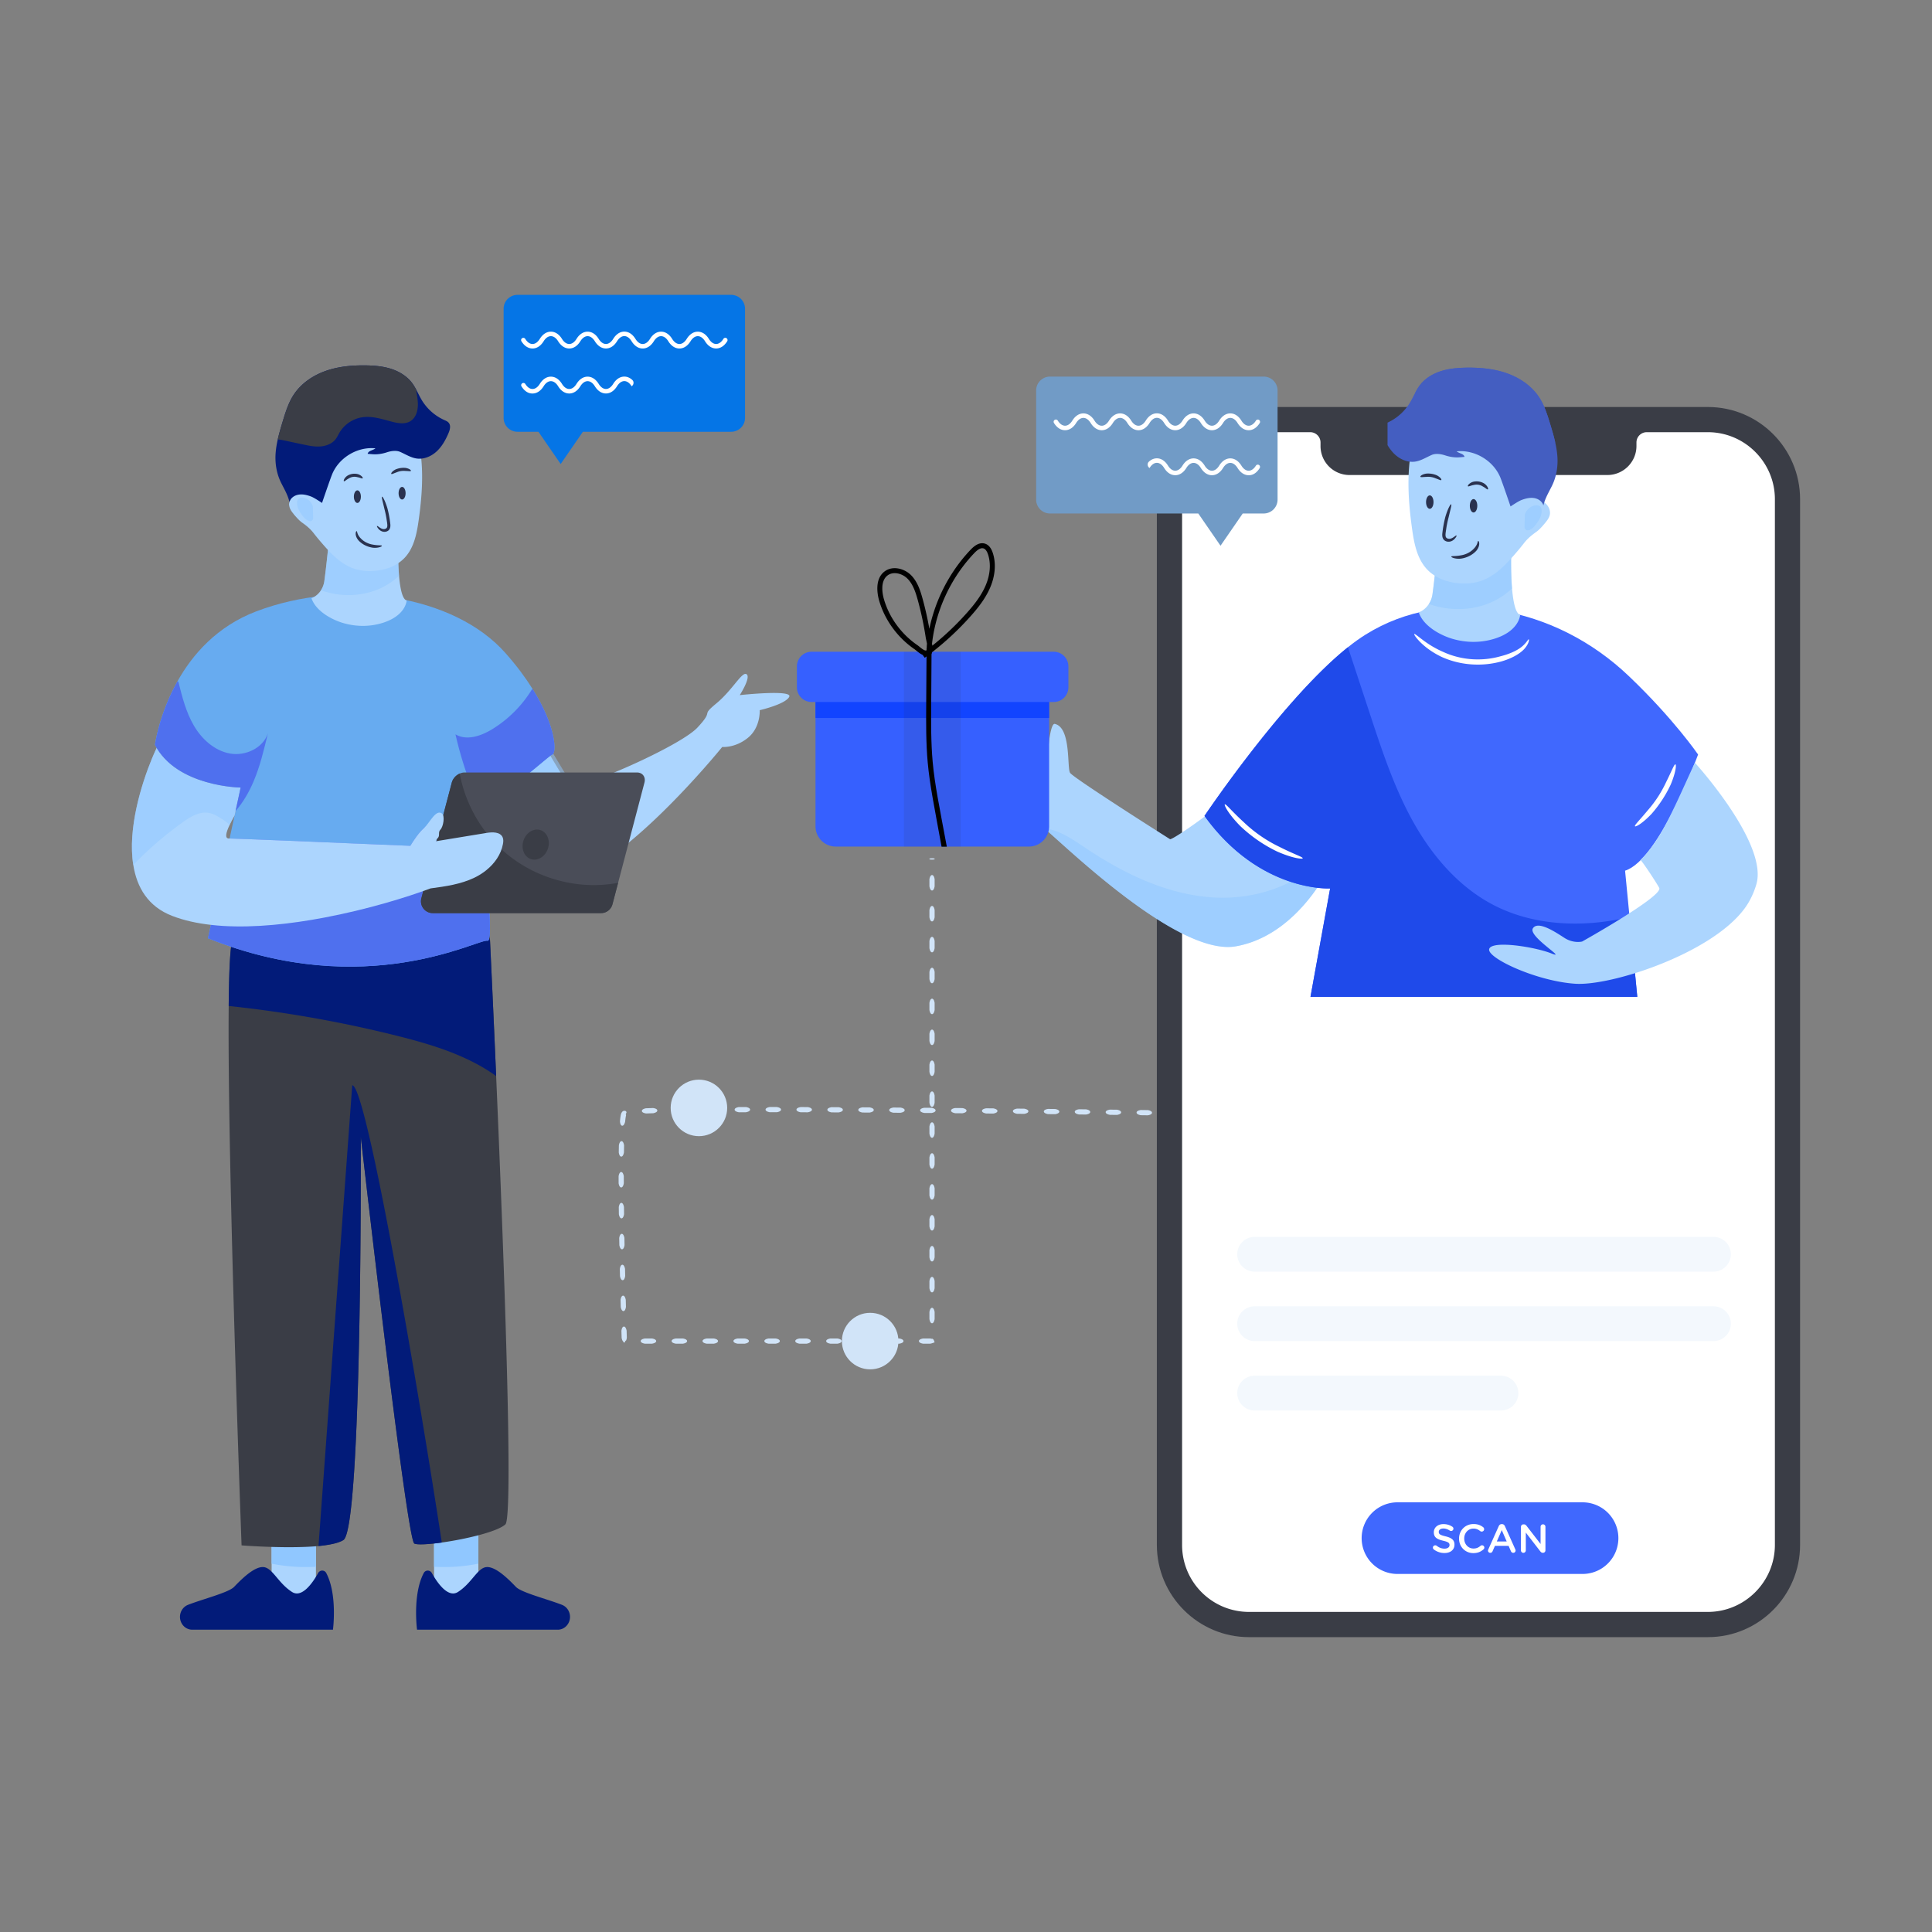 <svg xmlns="http://www.w3.org/2000/svg" enable-background="new 0 0 500 500" viewBox="0 0 500 500" id="Manwinningreferralprogram"><rect x="0" y="0" width="500" height="500" fill="#808080" stroke="none"/><g fill="#000000" class="color000000 svgShape"><path fill="#3a3d46" d="M323.245 423.69c-13.153 0-23.852-10.711-23.852-23.876V129.186c0-13.153 10.699-23.853 23.852-23.853h118.76c13.153 0 23.854 10.7 23.854 23.853v270.628c0 13.165-10.7 23.875-23.854 23.875h-118.76z" class="color3a4146 svgShape"></path><path fill="#ffffff" d="M441.997 111.85h-15.831a2.667 2.667 0 0 0-2.652 2.66v.902c0 4.155-3.377 7.523-7.531 7.523h-66.728a7.498 7.498 0 0 1-7.505-7.505v-.92a2.669 2.669 0 0 0-2.66-2.66h-15.823c-9.546 0-17.343 7.805-17.343 17.343v270.643c0 9.573 7.744 17.325 17.325 17.325h118.748c9.546 0 17.343-7.805 17.343-17.343V129.193c0-9.538-7.797-17.343-17.343-17.343z" class="colorffffff svgShape"></path><path fill="#f3f8fd" d="M320.195 324.6c0-1.24.5-2.37 1.32-3.18.82-.82 1.94-1.32 3.18-1.32h118.75c2.49 0 4.5 2.01 4.5 4.5 0 1.24-.5 2.36-1.32 3.18a4.44 4.44 0 0 1-3.18 1.32h-118.75c-2.48 0-4.5-2.02-4.5-4.5zM447.945 342.57c0 1.24-.5 2.37-1.32 3.18a4.48 4.48 0 0 1-3.18 1.32h-118.75c-2.48 0-4.5-2.02-4.5-4.5 0-1.25.5-2.37 1.32-3.18.82-.82 1.94-1.32 3.18-1.32h118.75c2.49 0 4.5 2.01 4.5 4.5zM388.45 356.035H324.7a4.5 4.5 0 0 0 0 9h63.75a4.5 4.5 0 0 0 0-9z" class="colorf3f6fd svgShape"></path><path fill="#4068fe" d="M352.394 398.069a9.268 9.268 0 0 0 9.268 9.268h47.907a9.268 9.268 0 1 0 0-18.536h-47.907a9.268 9.268 0 0 0-9.268 9.268z" class="colorfe4c40 svgShape"></path><path fill="#ffffff" d="M371.085 401.008a.6.6 0 0 1-.25-.489c0-.332.27-.592.603-.592a.59.59 0 0 1 .374.114c.603.478 1.247.748 2.037.748.79 0 1.289-.374 1.289-.914v-.02c0-.52-.292-.801-1.642-1.113-1.549-.374-2.422-.831-2.422-2.171v-.021c0-1.247 1.04-2.11 2.484-2.11.914 0 1.652.24 2.307.676.146.083.28.26.28.509 0 .332-.27.592-.602.592a.619.619 0 0 1-.333-.093c-.56-.364-1.1-.551-1.673-.551-.748 0-1.185.384-1.185.862v.021c0 .561.333.81 1.736 1.143 1.538.374 2.328.925 2.328 2.13v.021c0 1.362-1.07 2.172-2.598 2.172a4.53 4.53 0 0 1-2.733-.914zM377.6 398.202v-.02c0-2.068 1.547-3.762 3.75-3.762 1.122 0 1.86.332 2.495.82a.64.64 0 0 1 .249.51c0 .353-.28.623-.634.623a.626.626 0 0 1-.385-.125c-.498-.405-1.04-.654-1.735-.654-1.382 0-2.4 1.143-2.4 2.566v.021c0 1.424 1.008 2.577 2.4 2.577.77 0 1.289-.249 1.819-.696a.58.58 0 0 1 .384-.145c.322 0 .602.27.602.592a.614.614 0 0 1-.207.457c-.686.603-1.466.977-2.64.977-2.12 0-3.699-1.652-3.699-3.741zM385.173 400.987l2.702-6.027c.145-.322.405-.52.768-.52h.063c.363 0 .613.198.759.52l2.7 6.027a.599.599 0 0 1-.53.883c-.3 0-.508-.176-.622-.447l-.592-1.361h-3.533l-.614 1.403a.615.615 0 0 1-.593.405.585.585 0 0 1-.591-.592c0-.094.03-.187.083-.29zm4.758-2.058-1.277-2.94-1.278 2.94h2.555zM393.62 395.147a.64.64 0 0 1 .643-.644h.136c.312 0 .489.155.665.374l3.637 4.707v-4.468c0-.343.28-.624.623-.624.354 0 .634.28.634.624v6.11a.62.62 0 0 1-.623.634h-.052c-.302 0-.488-.156-.665-.385l-3.741-4.842v4.614c0 .343-.28.623-.623.623a.627.627 0 0 1-.634-.623v-6.1z" class="colorffffff svgShape"></path><path fill="#acd5fe" d="M343.668 223.224a19.35 19.35 0 0 0-.866-1.797c-5.348-10.042-16.155-10.242-27.995-12.683-.088.666-10.962 8.444-11.994 8.444 0 0-25.066-15.856-25.887-17.188-.82-1.342.322-11.86-4.028-12.671-1.353.188-1.83 9.254-1.83 9.254s-3.316-4.526-6.803-8.427v7.729c.597.756.978 1.22.978 1.22s-.367-.398-.978-1.034v15.852c2.539.905 4.498 1.561 5.005 1.725.144.045.477.289.977.71 5.858 4.905 34.752 33.188 49.598 30.547 10.807-1.92 18.02-10.518 21.615-15.978.01-.01.01-.022.022-.033 1.742-2.674 2.618-4.583 2.618-4.583a15.831 15.831 0 0 0-.432-1.087z" class="colorfec9ac svgShape"></path><g opacity=".5" fill="#000000" class="color000000 svgShape"><path fill="#90c7ff" d="M270.247 214.359c5.858 4.904 34.752 33.187 49.598 30.546 10.807-1.92 18.02-10.519 21.615-15.978.01-.01.01-.022.022-.033a37.376 37.376 0 0 0 2.186-5.67c.4-1.331.71-2.685.943-4.06a23.471 23.471 0 0 1-1.809 2.263c-7.035 7.966-18.452 11.55-29.17 10.807-11.685-.81-22.636-6.091-32.378-12.572-2.885-1.92-5.759-3.983-9.077-4.926a11.358 11.358 0 0 0-1.93-.377z" class="colorffab90 svgShape"></path></g><path fill="#4068fe" d="m344.235 229.931-5.083 28.056h84.58l-2-20.65-1.164-12.007c8.867-2.792 18.896-30.06 18.896-30.06s-6.257-9.167-17.878-20.257c-9.36-8.942-21.143-15.058-33.931-17.077-11.94-1.888-23.757-.24-34.255 6.303-1.475.918-2.999 2.019-4.553 3.26-16.849 13.461-37.128 43.662-37.128 43.662 14.305 19.844 32.516 18.77 32.516 18.77z" class="colorfe4c40 svgShape"></path><path fill="#1f4aea" d="m344.235 229.931-5.084 28.056h84.58l-1.999-20.65a70.5 70.5 0 0 1-6.57 1.188c-9.667 1.262-19.822.224-28.498-4.233-8.966-4.602-15.85-12.573-20.797-21.359-4.942-8.785-8.126-18.427-11.28-28.005-1.912-5.808-3.829-11.62-5.74-17.428-16.849 13.46-37.128 43.66-37.128 43.66 14.305 19.845 32.516 18.771 32.516 18.771z" class="colorea241f svgShape"></path><path fill="#acd5fe" d="M367.178 158.498c1.2 3.551 5.651 5.993 9.024 6.919 3.2.879 6.588.952 9.798.105 7.23-1.91 7.409-6.388 7.409-6.388-1.22-.394-1.816-3.51-2.094-6.861-.353-4.226-.216-8.825-.216-8.825h-19.201s-.563 5.836-1.173 10.33a6.144 6.144 0 0 1-.937 2.525 5.713 5.713 0 0 1-1.705 1.72c-.52.338-.905.475-.905.475z" class="colorfec9ac svgShape"></path><g opacity=".5" fill="#000000" class="color000000 svgShape"><path fill="#90c7ff" d="M369.788 156.303c6.562 2.373 14.307 1.6 19.864-2.61a18.633 18.633 0 0 0 1.663-1.42c-.353-4.226-.216-8.825-.216-8.825h-19.201s-.563 5.836-1.173 10.33a6.144 6.144 0 0 1-.937 2.525z" class="colorffab90 svgShape"></path></g><path fill="#ffffff" d="M366.015 164.085c.115-.105.698.384 1.88 1.293 1.186.895 3.005 2.22 5.725 3.391 4.561 2.074 9.853 2.443 14.675 1.086 2.884-.728 4.827-1.784 5.866-2.763 1.056-.968 1.32-1.703 1.49-1.633.105.015.11.902-.905 2.18-.993 1.281-3.097 2.633-6.089 3.511-5.118 1.441-10.74 1.05-15.59-1.154-2.836-1.36-4.633-2.916-5.705-4.019-1.069-1.12-1.45-1.8-1.347-1.892zM337.138 222.132c-.047.227-2.381.1-6.611-1.758a37.17 37.17 0 0 1-9.58-6.628c-3.228-3.3-4.17-5.44-3.968-5.567.28-.206 1.624 1.597 4.895 4.593a35.826 35.826 0 0 0 9.237 6.39c3.962 2.007 6.122 2.629 6.027 2.97zM423.134 213.835c-.205-.25 1.074-1.436 3.271-4.085a30.754 30.754 0 0 0 4.766-7.297c1.54-3.074 2.111-4.722 2.43-4.633.248.058.17 1.879-1.212 5.203a32.096 32.096 0 0 1-4.971 7.613c-2.49 2.605-4.126 3.409-4.284 3.2z" class="colorffffff svgShape"></path><path fill="#acd5fe" d="M365.456 136.963c.517 3.677 1.264 7.555 3.775 10.29 2.23 2.425 5.584 3.58 8.876 3.735 1.787.086 3.597-.098 5.286-.69 3.424-1.195 6.073-3.918 8.452-6.647a63.846 63.846 0 0 0 2.573-3.1c.849-1.101 1.91-2.008 3.047-2.807l.016-.01c.908-.639 1.649-1.49 2.35-2.34.563-.677 1.132-1.395 1.275-2.252.132-.775-.109-1.585-.557-2.223a4.452 4.452 0 0 0-.988-.982c.735-3.976.31-8.182-1.27-11.91-2.103-4.964-6.222-9.038-11.215-11.078l-18.598-2.918c-.08 2.78-1.27 5.383-2.114 8.026-2.562 7.975-2.068 16.604-.908 24.906z" class="colorfec9ac svgShape"></path><path fill="#445ec1" d="M359.094 109.374a13.181 13.181 0 0 0 5.74-5.075c.555-.907 1.005-1.885 1.505-2.82.338-.626.696-1.238 1.125-1.8 1.372-1.787 3.398-2.99 5.543-3.658 2.152-.669 4.417-.844 6.668-.873 3.502-.034 7.054.296 10.353 1.47 3.306 1.175 6.359 3.25 8.286 6.176 1.378 2.096 2.131 4.53 2.863 6.928.478 1.583.956 3.172 1.315 4.783.24 1.07.429 2.145.527 3.236.254 2.736-.162 5.54-1.378 8.004-.81 1.643-1.759 3.172-2.209 5.064-.267-.935-1.14-1.61-2.082-1.843-1.203-.302-2.49.014-3.622.45-.851.33-2.8 1.653-2.8 1.653s-1.969-5.795-2.609-7.413c-1.758-4.403-6.633-7.343-11.345-6.844.668.549 1.864.584 2.04 1.428l-1.168.098c-1.33.12-2.659-.091-3.925-.513-1.16-.373-2.455-.506-3.411-.077-1.442.633-2.807 1.526-4.36 1.73-1.872.239-3.764-.584-5.15-1.864-.759-.701-1.374-1.53-1.906-2.416v-5.824z" class="colorc16244 svgShape"></path><g opacity=".5" fill="#000000" class="color000000 svgShape"><path fill="#90c7ff" d="M394.55 136.359c-.041.422.296.844.711.893.204.028.401-.021.591-.099.661-.26 1.168-.809 1.604-1.371.795-1.02 1.498-2.202 1.526-3.496.007-.408-.063-.844-.337-1.146-.387-.43-1.07-.457-1.632-.303-1.133.303-2.068 1.238-2.385 2.364l-.077 3.158z" class="colorffab90 svgShape"></path></g><path fill="#445ec1" d="M367.844 109.708c1.4.872 3.214.57 4.811.155 2.49-.647 5.015-1.512 7.568-1.189 2.532.31 4.875 1.864 6.162 4.059.316.548.577 1.132.956 1.639.929 1.23 2.497 1.835 4.03 1.948 1.541.112 3.067-.211 4.573-.535 1.477-.31 2.947-.626 4.417-.942.71-.155 1.406-.303 2.13-.338-.358-1.61-.836-3.2-1.314-4.783-.732-2.398-1.484-4.832-2.863-6.928-1.927-2.926-4.98-5.001-8.286-6.176-3.299-1.174-6.85-1.505-10.353-1.47-2.251.029-4.516.205-6.668.873-2.145.668-4.171 1.87-5.543 3.657-.429.563-.787 1.175-1.125 1.8-.127 1.042-.338 2.09-.415 3.138-.148 1.906.295 4.086 1.92 5.092z" class="colorc16244 svgShape"></path><path fill="#2a324f" d="M385.062 126.646c.074-.044.086-.209-.032-.482-.12-.268-.377-.65-.869-1.004a3.772 3.772 0 0 0-2.951-.464c-.576.185-.938.47-1.134.689-.196.224-.235.385-.176.452.134.158.58-.152 1.516-.324a2.923 2.923 0 0 1 2.298.362c.838.45 1.168.883 1.348.771zM373.006 124.227c.113-.11-.138-.674-1.148-1.212a5.639 5.639 0 0 0-2.797-.438c-1.124.204-1.536.665-1.46.808.083.185.586.057 1.542.032a4.791 4.791 0 0 1 2.381.372c.904.317 1.344.592 1.482.438zM376.938 138.587c-.071-.065-.309.125-.753.435-.221.148-.51.322-.848.393-.322.07-.782.01-1.018-.253-.429-.387-.122-1.552-.015-2.458.15-.949.35-1.89.594-2.82.517-2.207.846-3.3.658-3.374-.154-.064-.79.924-1.474 3.16a29.97 29.97 0 0 0-.808 4.378 3.17 3.17 0 0 0 .014.84c.05.301.189.629.437.872.626.544 1.326.483 1.805.327.49-.181.783-.464.988-.69.397-.466.485-.753.42-.81zM375.597 144.048c-.021.08.156.229.572.361.413.128 1.075.258 1.957.16 1.48-.224 2.896-.896 3.941-2.027.584-.702.782-1.427.757-1.892-.023-.472-.187-.666-.266-.647-.21.025-.039.882-1.12 1.977-.87.947-2.139 1.566-3.436 1.755-1.536.282-2.357.094-2.405.313z" class="color4f2d2a svgShape"></path><ellipse cx="370.027" cy="129.942" fill="#2a324f" rx=".967" ry="1.737" class="color4f2d2a svgShape"></ellipse><ellipse cx="381.357" cy="130.896" fill="#2a324f" rx=".967" ry="1.737" class="color4f2d2a svgShape"></ellipse><path fill="#acd5fe" d="M407.773 254.598c2.328.138 5.66-.272 9.473-1.142 12.534-2.857 30.34-10.681 35.568-20.406a21.015 21.015 0 0 0 1.75-4.272c3.026-10.588-15.923-31.39-15.923-31.39-4.755 10.156-8.6 20.004-14.095 25.158.485.384 3.838 5.387 4.871 7.256.021.047.032.085.024.123.325 2.377-19.99 13.745-19.99 13.745s-2.24.578-4.615-.969c-2.383-1.546-6.856-4.507-8.136-2.431-1.271 2.084 9.094 8.198 4.853 6.495-3.51-1.406-11.81-2.881-14.953-2.018-.646.17-1.086.446-1.195.844-.694 2.32 12.375 8.395 22.368 9.007z" class="colorfec9ac svgShape"></path><path fill="#3660ff" d="M276.498 172.468v5.41c0 2.095-1.695 3.8-3.8 3.8h-62.662a3.805 3.805 0 0 1-3.8-3.8v-5.41c0-2.095 1.706-3.8 3.8-3.8h62.662c2.105 0 3.8 1.705 3.8 3.8zM271.516 181.682v32.168a5.233 5.233 0 0 1-5.232 5.241h-49.998a5.234 5.234 0 0 1-5.231-5.242v-32.167h60.46z" class="colorffc536 svgShape"></path><path fill="#1244ff" d="M211.052 181.678h60.468v4.135h-60.468z" class="colorffb612 svgShape"></path><g opacity=".1" fill="#000000" class="color000000 svgShape"><path fill="#2a2c33" d="M233.939 168.668h14.695v50.454h-14.695z" class="color2a2e33 svgShape"></path></g><path d="M238.758 169.467c-.562-.232-1.08-.653-1.55-1.035-.208-.168-.403-.326-.58-.449-4.393-3.017-7.722-7.632-9.138-12.66-.347-1.236-1.27-5.428 1.463-7.454.729-.54 1.626-.826 2.596-.826 1.474 0 3.074.675 4.178 1.761 1.696 1.669 2.448 4.015 3.02 6.083a84.642 84.642 0 0 1 1.768 7.847c.34-1.638.78-3.263 1.317-4.86 1.961-5.84 5.201-11.24 9.372-15.62 1.072-1.124 2.051-1.67 2.994-1.67.253 0 .504.04.746.12.891.293 1.559 1.091 1.983 2.373.894 2.7.654 5.894-.676 8.996-1.251 2.911-3.245 5.36-5.032 7.37a74.633 74.633 0 0 1-9.974 9.332c-.039.14-.09.264-.154.378l-.258.459-.282-.16c-.124.08-.265.138-.422.172l-.814.6-.557-.757zm-7.205-21.134c-.701 0-1.317.193-1.83.573-2.071 1.535-1.282 5.032-.99 6.068 1.335 4.743 4.48 9.096 8.625 11.945.207.142.43.32.661.51.466.377 1.045.847 1.47.916.06.01.114.016.166.02l.183-.138c.009-.127.009-.29.008-.46a8.268 8.268 0 0 1 .032-.943l.025-.234c-.064-.35-.137-.687-.198-.968a12.328 12.328 0 0 1-.138-.691 83.181 83.181 0 0 0-2.066-9.7c-.527-1.907-1.213-4.063-2.68-5.506-.872-.859-2.125-1.392-3.268-1.392zm9.654 18.213c.033.195.06.378.081.55a73.287 73.287 0 0 0 8.965-8.512c1.718-1.933 3.633-4.279 4.81-7.02 1.207-2.81 1.434-5.68.639-8.081-.289-.872-.68-1.394-1.162-1.553a1.068 1.068 0 0 0-.341-.055c-.563 0-1.257.427-2.06 1.27-4.042 4.243-7.182 9.479-9.084 15.14a40.51 40.51 0 0 0-1.848 8.261z" fill="#000000" class="color000000 svgShape"></path><path d="M245.035 219.122c-1.884-10.154-3.12-16-3.657-21.915-.453-4.968-.419-10.052-.386-14.968l.095-14.506-1.291-.012-.095 14.51c-.033 4.946-.067 10.062.39 15.094.535 5.87 1.745 11.674 3.585 21.797h1.36z" fill="#000000" class="color000000 svgShape"></path><path fill="#0575e6" d="M192.816 79.916v28.22a3.599 3.599 0 0 1-3.605 3.605h-38.362l-5.75 8.342-5.751-8.342h-5.408a3.599 3.599 0 0 1-3.606-3.605v-28.22a3.599 3.599 0 0 1 3.606-3.605h55.271a3.599 3.599 0 0 1 3.605 3.605z" class="color64d3ff svgShape"></path><path fill="#ffffff" d="M166.334 90.193h-.001c-1.106 0-2.125-.664-2.869-1.87-.537-.871-1.204-1.339-1.89-1.339-.688 0-1.354.468-1.878 1.317-.755 1.223-1.773 1.887-2.88 1.887-1.106 0-2.125-.665-2.87-1.87-.523-.85-1.19-1.317-1.876-1.317h-.001c-.685 0-1.35.465-1.875 1.312-.754 1.218-1.772 1.88-2.875 1.88h-.003c-1.105 0-2.124-.665-2.868-1.87-.527-.854-1.193-1.322-1.88-1.322-.686 0-1.351.465-1.875 1.311-.753 1.22-1.771 1.881-2.876 1.881h-.002c-1.105 0-2.124-.665-2.868-1.87a.583.583 0 0 1 .993-.612c.523.848 1.19 1.316 1.876 1.316h.001c.686 0 1.351-.466 1.874-1.312.754-1.218 1.772-1.88 2.877-1.88h.001c1.106 0 2.124.665 2.868 1.87.527.854 1.194 1.322 1.88 1.322h.002c.684 0 1.35-.466 1.874-1.312.754-1.218 1.772-1.88 2.876-1.88h.002c1.105 0 2.124.665 2.868 1.87.524.849 1.19 1.317 1.877 1.317s1.353-.468 1.877-1.317c.755-1.223 1.774-1.887 2.88-1.887 1.107 0 2.126.664 2.87 1.87.537.871 1.204 1.339 1.89 1.34h.001c.686 0 1.351-.467 1.874-1.313.754-1.218 1.772-1.88 2.876-1.88h.002c1.106 0 2.125.665 2.869 1.87.526.854 1.193 1.322 1.88 1.322.685 0 1.351-.466 1.875-1.312.754-1.219 1.772-1.88 2.876-1.88h.002c1.105 0 2.124.665 2.868 1.87.524.849 1.19 1.317 1.877 1.317s1.353-.468 1.877-1.317a.583.583 0 0 1 .993.612c-.745 1.206-1.763 1.87-2.87 1.87-1.106 0-2.125-.664-2.87-1.87-.523-.848-1.19-1.316-1.876-1.316h-.001c-.685 0-1.35.465-1.875 1.311-.753 1.22-1.771 1.881-2.875 1.881h-.003c-1.105 0-2.124-.665-2.868-1.87-.527-.854-1.193-1.322-1.88-1.322-.686 0-1.351.465-1.874 1.311-.754 1.22-1.772 1.881-2.877 1.881zM137.818 101.837c-1.13.03-2.126-.664-2.87-1.87a.584.584 0 0 1 .992-.612c.523.848 1.19 1.316 1.876 1.316h.001c.686 0 1.351-.466 1.874-1.311.754-1.22 1.772-1.881 2.876-1.881h.002c1.106 0 2.124.665 2.868 1.87.527.854 1.194 1.322 1.88 1.322h.002c.684 0 1.35-.466 1.874-1.312.754-1.218 1.772-1.88 2.876-1.88h.002c1.105 0 2.124.665 2.868 1.87.524.849 1.19 1.317 1.877 1.317s1.353-.468 1.877-1.317c.755-1.223 1.774-1.887 2.88-1.887.75 0 1.46.305 2.07.876.489.457.383 1.265-.179 1.628l-.013-.022c-.524-.848-1.19-1.316-1.878-1.316-.687 0-1.353.468-1.877 1.317-.755 1.223-1.773 1.887-2.88 1.887-1.106 0-2.125-.665-2.87-1.87-.523-.85-1.19-1.317-1.876-1.317h-.001c-.685 0-1.35.465-1.875 1.312-.754 1.218-1.772 1.88-2.875 1.88h-.003c-1.105 0-2.124-.665-2.868-1.87-.527-.854-1.193-1.322-1.88-1.322-.686 0-1.351.465-1.875 1.311-.754 1.22-1.771 1.881-2.875 1.881z" class="colorffffff svgShape"></path><path fill="#719bc6" d="M268.151 101.067v28.22a3.599 3.599 0 0 0 3.606 3.605h38.362l5.75 8.342 5.75-8.342h5.41a3.599 3.599 0 0 0 3.605-3.605v-28.22a3.599 3.599 0 0 0-3.606-3.605h-55.271a3.599 3.599 0 0 0-3.606 3.605z" class="color71c687 svgShape"></path><path fill="#ffffff" d="M294.634 111.345h.001c1.106-.001 2.124-.665 2.868-1.87.538-.872 1.204-1.34 1.891-1.34s1.354.468 1.878 1.317c.754 1.223 1.773 1.887 2.88 1.887 1.106 0 2.125-.664 2.87-1.87.523-.849 1.19-1.317 1.876-1.317h.001c.685 0 1.35.466 1.874 1.312.754 1.219 1.772 1.88 2.876 1.88h.002c1.106 0 2.125-.665 2.869-1.87.526-.854 1.193-1.322 1.88-1.322.686 0 1.351.466 1.874 1.312.754 1.219 1.772 1.88 2.877 1.88h.001c1.106 0 2.125-.664 2.868-1.87a.583.583 0 0 0-.993-.612c-.523.848-1.19 1.316-1.875 1.316h-.001c-.686 0-1.351-.465-1.875-1.311-.753-1.219-1.771-1.881-2.876-1.881h-.001c-1.106 0-2.125.665-2.869 1.87-.526.854-1.193 1.322-1.88 1.322-.686 0-1.351-.465-1.875-1.311-.754-1.219-1.772-1.881-2.876-1.881h-.002c-1.105 0-2.124.665-2.868 1.87-.524.85-1.19 1.317-1.878 1.317-.686 0-1.352-.468-1.876-1.316-.755-1.223-1.774-1.887-2.88-1.887-1.107 0-2.126.664-2.87 1.87-.538.87-1.204 1.338-1.89 1.339h-.001c-.686 0-1.352-.466-1.875-1.312-.753-1.219-1.771-1.881-2.875-1.881h-.003c-1.105 0-2.124.665-2.868 1.87-.527.854-1.193 1.322-1.88 1.322-.686 0-1.351-.465-1.875-1.311-.754-1.22-1.772-1.881-2.876-1.881h-.002c-1.106 0-2.124.665-2.868 1.87-.524.85-1.19 1.317-1.877 1.317s-1.354-.468-1.877-1.317a.583.583 0 0 0-.993.613c.744 1.206 1.763 1.87 2.87 1.87 1.106 0 2.125-.664 2.87-1.87.523-.849 1.19-1.317 1.876-1.317h.001c.685 0 1.35.466 1.874 1.312.754 1.219 1.772 1.88 2.876 1.88h.002c1.106 0 2.125-.665 2.869-1.87.526-.854 1.193-1.322 1.88-1.322.685 0 1.351.466 1.874 1.312.754 1.219 1.772 1.88 2.877 1.88zM323.15 122.989c1.13.03 2.126-.664 2.87-1.87a.584.584 0 0 0-.993-.613c-.523.848-1.19 1.316-1.875 1.316h-.001c-.686 0-1.351-.465-1.875-1.311-.753-1.219-1.771-1.881-2.875-1.881h-.002c-1.106 0-2.125.665-2.869 1.87-.526.854-1.193 1.322-1.88 1.322-.686 0-1.351-.465-1.875-1.311-.754-1.219-1.772-1.881-2.876-1.881h-.002c-1.105 0-2.124.665-2.868 1.87-.524.85-1.19 1.317-1.878 1.317-.686 0-1.352-.468-1.876-1.316-.755-1.223-1.774-1.888-2.88-1.888-.75 0-1.46.305-2.07.877-.489.456-.383 1.264.178 1.628l.014-.022c.524-.849 1.19-1.316 1.877-1.316s1.354.467 1.878 1.316c.754 1.223 1.773 1.887 2.88 1.887 1.106 0 2.125-.664 2.87-1.87.523-.849 1.19-1.317 1.876-1.317h.001c.685 0 1.35.466 1.874 1.312.754 1.219 1.772 1.88 2.876 1.88h.002c1.106 0 2.125-.665 2.869-1.87.526-.854 1.193-1.322 1.88-1.322.686 0 1.351.466 1.874 1.312.755 1.219 1.772 1.88 2.876 1.88z" class="colorffffff svgShape"></path><path fill="#d1e4f8" d="M294.144 287.923c.004-.287.365-.542 1.089-.652l1.836.024c.72.129 1.074.393 1.07.687-.003.294-.364.542-1.087.659l-1.837-.024c-.72-.136-1.075-.393-1.07-.694zM286.15 287.824c.003-.287.364-.542 1.088-.652l1.838.022c.72.128 1.075.392 1.071.686-.003.294-.364.542-1.088.66l-1.837-.023c-.721-.135-1.076-.392-1.072-.693zM278.152 287.73c.003-.287.364-.542 1.088-.653l1.838.022c.722.127 1.076.39 1.073.685s-.364.542-1.088.66l-1.838-.022c-.722-.134-1.077-.39-1.073-.692zM270.147 287.642c.003-.287.363-.543 1.088-.654l1.839.02c.721.127 1.076.39 1.073.685-.003.294-.364.542-1.088.66l-1.838-.02c-.723-.134-1.078-.39-1.074-.691zM262.143 287.559c.003-.287.364-.543 1.089-.655l1.84.02c.721.126 1.076.389 1.073.683s-.363.543-1.088.661l-1.839-.018c-.722-.134-1.078-.39-1.075-.691zM254.138 287.481c.002-.287.363-.543 1.088-.655l1.84.018c.722.125 1.077.388 1.075.682-.003.295-.364.543-1.088.663l-1.84-.018c-.723-.133-1.078-.389-1.075-.69zM246.131 287.41c.003-.288.363-.544 1.088-.657l1.84.017c.722.125 1.078.387 1.075.682-.002.294-.362.543-1.087.663l-1.84-.016c-.723-.133-1.079-.388-1.076-.69zM238.126 287.344c.002-.287.362-.543 1.087-.656l1.84.014c.722.125 1.078.387 1.075.681-.002.294-.362.544-1.086.664l-1.84-.014c-.722-.132-1.078-.387-1.076-.689zM230.13 287.287c.002-.287.362-.544 1.086-.658l1.838.013c.722.124 1.078.386 1.075.68-.001.294-.36.544-1.085.665l-1.837-.013c-.723-.131-1.079-.386-1.077-.687zM222.128 287.238c.002-.287.361-.544 1.085-.66l1.839.012c.722.123 1.078.384 1.076.678s-.36.545-1.084.667l-1.839-.011c-.722-.13-1.078-.385-1.077-.686zM214.128 287.2c.001-.288.36-.545 1.084-.661l1.839.008c.722.122 1.078.383 1.077.677-.001.295-.36.545-1.083.668l-1.839-.008c-.723-.13-1.08-.383-1.078-.685zM206.128 287.173c0-.287.36-.545 1.083-.662l1.838.005c.723.121 1.08.381 1.079.676 0 .294-.36.545-1.083.67l-1.838-.006c-.723-.128-1.08-.382-1.08-.683zM198.127 287.163c0-.287.358-.546 1.082-.665l1.838.001c.723.12 1.08.38 1.08.674s-.358.546-1.08.672l-1.84-.002c-.723-.126-1.08-.379-1.08-.68zM190.125 287.174c0-.287.356-.547 1.08-.668l1.839-.004c.723.118 1.081.376 1.082.67 0 .294-.357.547-1.08.675l-1.838.004c-.724-.125-1.083-.376-1.083-.677zM182.12 287.215c-.002-.287.354-.548 1.077-.672l1.84-.012c.724.115 1.084.372 1.085.666.002.294-.354.549-1.077.68l-1.84.011c-.724-.121-1.084-.371-1.086-.673zM174.115 287.308c-.004-.287.35-.551 1.072-.68l1.84-.025c.725.109 1.085.363 1.089.657.003.295-.352.552-1.072.688l-1.837.025c-.725-.116-1.087-.364-1.092-.665zM166.116 287.519c-.013-.287.335-.558 1.055-.7l1.844-.06c.728.096 1.093.343 1.1.637.007.295-.344.558-1.06.708l-1.833.06c-.725-.104-1.093-.344-1.106-.645zM161.023 291.336c-.284-.019-.525-.393-.578-1.139.063-.63.116-1.237.283-1.927l.07-.153c.035-.082.07-.161.113-.221a1.12 1.12 0 0 1 .27-.304c.303-.184.644-.11.74-.047.122.073.187.169.204.277.062.212-.243.457-.158.603a.178.178 0 0 0 .04.067c.006.01.016.011.026.012l-.003.107c-.124.502-.19 1.12-.246 1.71-.188.694-.458 1.036-.76 1.015zM160.78 299.33c-.287-.002-.54-.363-.646-1.09l.033-1.843c.132-.721.398-1.072.692-1.064.294.008.54.372.653 1.095l-.033 1.832c-.14.72-.398 1.074-.7 1.07zM160.764 307.311c-.287.002-.547-.354-.667-1.076l-.004-1.836c.118-.722.377-1.079.67-1.078.295 0 .548.357.675 1.077l.004 1.832c-.125.722-.377 1.08-.678 1.081zM160.84 315.31c-.286.004-.55-.351-.677-1.074l-.022-1.84c.11-.725.366-1.087.66-1.09s.55.352.685 1.074l.022 1.84c-.118.726-.366 1.087-.667 1.09zM160.972 323.313c-.287.005-.553-.348-.685-1.069l-.033-1.838c.107-.725.36-1.087.654-1.092.294-.006.553.348.691 1.068l.033 1.838c-.113.726-.359 1.088-.66 1.093zM161.142 331.315c-.287.006-.554-.346-.69-1.067l-.04-1.84c.102-.725.354-1.088.648-1.095.294-.007.554.346.697 1.066l.04 1.839c-.11.726-.354 1.09-.655 1.097zM161.344 339.314c-.287.007-.556-.344-.694-1.064l-.048-1.839c.1-.725.35-1.09.644-1.098.295-.007.556.344.701 1.063l.048 1.839c-.107.726-.35 1.09-.651 1.099zM161.816 347.077c0 .135-.079.264-.24.375l-.068.046-.315-.416c-.13-.172-.24-.45-.315-.831l-.055-1.839c.097-.726.346-1.091.64-1.1.294-.008.556.342.704 1.06l.055 1.837c-.055.385-.149.668-.27.848l-.376-.365c.161.112.24.243.24.385zM169.816 347.077c0 .287-.357.546-1.08.665h-1.839c-.723-.119-1.08-.378-1.08-.672 0-.295.357-.547 1.08-.673h1.838c.724.126 1.081.378 1.081.68zM177.816 347.077c0 .287-.357.546-1.08.665h-1.839c-.723-.119-1.08-.378-1.08-.672 0-.295.357-.547 1.08-.673h1.838c.724.126 1.081.378 1.081.68zM185.816 347.077c0 .287-.357.546-1.08.665h-1.839c-.723-.119-1.08-.378-1.08-.672 0-.295.357-.547 1.08-.673h1.838c.724.126 1.081.378 1.081.68zM193.816 347.077c0 .287-.357.546-1.08.665h-1.839c-.723-.119-1.08-.378-1.08-.672 0-.295.357-.547 1.08-.673h1.838c.724.126 1.081.378 1.081.68zM201.816 347.077c0 .287-.357.546-1.08.665h-1.839c-.723-.119-1.08-.378-1.08-.672 0-.295.357-.547 1.08-.673h1.838c.724.126 1.081.378 1.081.68zM209.816 347.077c0 .287-.357.546-1.08.665h-1.839c-.723-.119-1.08-.378-1.08-.672 0-.295.357-.547 1.08-.673h1.838c.724.126 1.081.378 1.081.68zM217.816 347.077c0 .287-.357.546-1.08.665h-1.839c-.723-.119-1.08-.378-1.08-.672 0-.295.357-.547 1.08-.673h1.838c.724.126 1.081.378 1.081.68zM225.816 347.077c0 .287-.357.546-1.08.665h-1.839c-.723-.119-1.08-.378-1.08-.672 0-.295.357-.547 1.08-.673h1.838c.724.126 1.081.378 1.081.68zM233.816 347.077c0 .287-.357.546-1.08.665h-1.839c-.723-.119-1.08-.378-1.08-.672 0-.295.357-.547 1.08-.673h1.838c.724.126 1.081.378 1.081.68zM241.214 346.46c.216 0 .416.202.552.61l.112.334-.671.225a3.038 3.038 0 0 1-.472.113h-1.838c-.723-.119-1.08-.378-1.08-.672 0-.295.357-.547 1.08-.673h1.838c.18.031.337.07.472.116l-.556.557c.138-.408.337-.61.563-.61zM241.214 338.46c.287 0 .547.358.666 1.081v1.839c-.12.722-.379 1.08-.673 1.08s-.546-.358-.673-1.08v-1.839c.127-.723.379-1.08.68-1.08zM241.214 330.46c.287 0 .547.358.666 1.081v1.839c-.12.722-.379 1.08-.673 1.08s-.546-.358-.673-1.08v-1.839c.127-.723.379-1.08.68-1.08zM241.214 322.46c.287 0 .547.358.666 1.081v1.839c-.12.722-.379 1.08-.673 1.08s-.546-.358-.673-1.08v-1.839c.127-.723.379-1.08.68-1.08zM241.214 314.46c.287 0 .547.358.666 1.081v1.839c-.12.722-.379 1.08-.673 1.08s-.546-.358-.673-1.08v-1.839c.127-.723.379-1.08.68-1.08zM241.214 306.46c.287 0 .547.358.666 1.081v1.839c-.12.722-.379 1.08-.673 1.08s-.546-.358-.673-1.08v-1.839c.127-.723.379-1.08.68-1.08zM241.214 298.46c.287 0 .547.358.666 1.081v1.839c-.12.722-.379 1.08-.673 1.08s-.546-.358-.673-1.08v-1.839c.127-.723.379-1.08.68-1.08zM241.214 290.46c.287 0 .547.358.666 1.081v1.839c-.12.722-.379 1.08-.673 1.08s-.546-.358-.673-1.08v-1.839c.127-.723.379-1.08.68-1.08zM241.214 282.46c.287 0 .547.358.666 1.081v1.839c-.12.722-.379 1.08-.673 1.08s-.546-.358-.673-1.08v-1.839c.127-.723.379-1.08.68-1.08zM241.214 274.46c.287 0 .547.358.666 1.081v1.839c-.12.722-.379 1.08-.673 1.08s-.546-.358-.673-1.08v-1.839c.127-.723.379-1.08.68-1.08zM241.214 266.46c.287 0 .547.358.666 1.081v1.839c-.12.722-.379 1.08-.673 1.08s-.546-.358-.673-1.08v-1.839c.127-.723.379-1.08.68-1.08zM241.214 258.46c.287 0 .547.358.666 1.081v1.839c-.12.722-.379 1.08-.673 1.08s-.546-.358-.673-1.08v-1.839c.127-.723.379-1.08.68-1.08zM241.214 250.46c.287 0 .547.358.666 1.081v1.839c-.12.722-.379 1.08-.673 1.08s-.546-.358-.673-1.08v-1.839c.127-.723.379-1.08.68-1.08zM241.214 242.46c.287 0 .547.358.666 1.081v1.839c-.12.722-.379 1.08-.673 1.08s-.546-.358-.673-1.08v-1.839c.127-.723.379-1.08.68-1.08zM241.214 234.46c.287 0 .547.358.666 1.081v1.839c-.12.722-.379 1.08-.673 1.08s-.546-.358-.673-1.08v-1.839c.127-.723.379-1.08.68-1.08zM241.214 226.46c.287 0 .547.358.666 1.081v1.839c-.12.722-.379 1.08-.673 1.08s-.546-.358-.673-1.08v-1.839c.127-.723.379-1.08.68-1.08zM241.214 222.125c.287 0 .547.03.666.09v.155c-.12.06-.379.09-.673.09s-.546-.03-.673-.09v-.154c.127-.06.379-.09.68-.09z" class="colord1dcf8 svgShape"></path><path fill="#acd5fe" d="M70.293 396.215h11.47v18.678h-11.47z" class="colorfec9ac svgShape"></path><path fill="#90c7ff" d="M81.763 398.87v6.605a44.682 44.682 0 0 1-11.47-.8v-5.805h11.47z" class="colorffab90 svgShape"></path><path fill="#021b79" d="M86.169 421.764h-36.42a3.083 3.083 0 0 1-2.237-.97 3.392 3.392 0 0 1-.935-2.343c0-1.384.822-2.62 2.059-3.114 3.832-1.503 10.535-3.174 11.95-4.657 1.898-1.978 5.211-5.29 7.58-5.121 2.37.168 3.786 4.132 7.42 6.446 2.578 1.641 5.363-2.413 6.75-4.904.472-.84 1.652-.85 2.096 0 2.945 5.567 1.737 14.663 1.737 14.663z" class="color2e363a svgShape"></path><path fill="#acd5fe" d="M112.335 396.215h11.47v18.678h-11.47z" class="colorfec9ac svgShape"></path><path fill="#90c7ff" d="M112.335 395.016v10.46c3.833.227 7.694-.04 11.47-.802v-9.658h-11.47z" class="colorffab90 svgShape"></path><path fill="#021b79" d="M107.928 421.764h36.42c.868 0 1.661-.366 2.237-.97a3.392 3.392 0 0 0 .935-2.343c0-1.384-.821-2.62-2.058-3.114-3.833-1.503-10.535-3.174-11.951-4.657-1.898-1.978-5.211-5.29-7.58-5.121-2.37.168-3.786 4.132-7.42 6.446-2.577 1.641-5.362-2.413-6.75-4.904-.472-.84-1.652-.85-2.096 0-2.945 5.567-1.737 14.663-1.737 14.663z" class="color2e363a svgShape"></path><path fill="#3a3d46" d="M62.52 399.943s9.097.723 16.794.38a64.336 64.336 0 0 0 3.117-.208c2.81-.28 5.167-.75 6.432-1.545 4.905-3.062 4.517-104.312 4.517-104.312s11.852 104.159 13.84 105.207c.722.379 3.595.225 7.118-.262 6.188-.868 14.39-2.792 16.45-4.689 2.177-2.005-.442-71.131-2.385-116.029-.713-16.667-1.346-30-1.599-35.313-.072-1.616-.117-2.493-.117-2.493l-4.2.172-62.36 2.601c-.57 1.69-.859 7.878-.94 16.893-.38 40.842 3.333 139.598 3.333 139.598z" class="color3a4146 svgShape"></path><path fill="#021b79" d="M59.187 260.345a315.898 315.898 0 0 1 43.434 7.688c7.75 1.943 15.511 4.21 22.404 8.248a40.89 40.89 0 0 1 3.378 2.204c-.713-16.667-1.346-30-1.599-35.313a58.894 58.894 0 0 0-2.204-1.228c-.695-.37-1.4-.732-2.114-1.093l-62.36 2.601c-.569 1.69-.858 7.878-.939 16.893zM82.43 400.115c2.81-.28 5.168-.75 6.433-1.545 4.905-3.062 4.517-104.312 4.517-104.312s11.852 104.159 13.84 105.207c.722.379 3.595.225 7.118-.262-5.484-36.063-19.368-118.252-23.18-118.342L82.43 400.115z" class="color2e363a svgShape"></path><path fill="#1f4aea" d="M124.372 196.923c.17.49.32.98.47 1.48-.24-.46-.4-.96-.47-1.48z" class="colorea241f svgShape"></path><path fill="#acd5fe" d="M196.613 183.794s.27 4.438-3.039 7.138c-3.31 2.7-6.664 2.382-6.664 2.382s-28.855 35.7-44.052 34.568a41.638 41.638 0 0 1-12.868-3.103c-8.83-3.694-14.843-9.833-14.34-14.453.725-6.64 2.155-11.719 2.155-11.719l22.8-5.775c.31-.008 4.631 7.585 5.62 8.988.377.547.849 1.058 1.432 1.435 2.11 1.361 28.259-10.073 32.821-14.941 4.569-4.877.622-2.734 4.88-6.243 4.257-3.51 6.728-8.451 7.871-7.568 1.14.87-1.777 5.39-1.777 5.39s13.76-1.498 12.803.437c-.97 1.937-7.642 3.464-7.642 3.464z" class="colorfec9ac svgShape"></path><g opacity=".5" fill="#000000" class="color000000 svgShape"><path fill="#90c7ff" d="M134.815 213.708a42.426 42.426 0 0 0-3.666 11.217c-8.83-3.694-14.843-9.833-14.34-14.454.724-6.64 2.155-11.718 2.155-11.718l22.8-5.775c.309-.008 4.631 7.585 5.62 8.988-2.341.58-4.54 1.784-6.375 3.347-2.664 2.265-4.641 5.254-6.194 8.395z" class="colorffab90 svgShape"></path></g><path fill="#67abf0" d="M142.954 195.28c-1.35.49-12.09 11.23-19.06 12.06 0 0 .05.37.13 1.03v.01c.71 5.98 4.17 35.65 2.15 35.08-2.26-.64-31.37 15.82-72.35-.64l7.13-32.91 1.32-6.09s-16.56-.18-22.18-11.06c0 0 1.05-7.89 5.82-16.41 3.86-6.91 10.18-14.22 20.36-18.11 22.75-8.67 51.25-4.24 64.52 10.75 2.93 3.3 5.22 6.41 6.99 9.24 6.31 10.01 6.23 16.67 5.17 17.05z" class="colorf0a667 svgShape"></path><path fill="#4f70ee" d="M142.954 195.28c-1.35.49-12.09 11.23-19.06 12.06 0 0 .05.37.13 1.03a96.35 96.35 0 0 1-6.15-18.33c2.83 1.7 6.51.48 9.34-1.22 4.32-2.6 7.97-6.28 10.57-10.59 6.31 10.01 6.23 16.67 5.17 17.05z" class="coloree984f svgShape"></path><path fill="#acd5fe" d="M80.61 154.82c1.126 3.336 5.305 5.628 8.472 6.497 3.004.825 6.186.895 9.2.099 6.788-1.793 6.956-5.998 6.956-5.998-1.147-.37-1.705-3.295-1.967-6.442-.33-3.967-.202-8.285-.202-8.285H85.04s-.529 5.479-1.102 9.698a5.769 5.769 0 0 1-.88 2.371 5.364 5.364 0 0 1-1.6 1.616 4.58 4.58 0 0 1-.85.445z" class="colorfec9ac svgShape"></path><g opacity=".5" fill="#000000" class="color000000 svgShape"><path fill="#90c7ff" d="M83.06 152.76c6.16 2.229 13.433 1.502 18.65-2.45a17.49 17.49 0 0 0 1.561-1.334c-.33-3.967-.202-8.285-.202-8.285H85.04s-.529 5.479-1.102 9.698a5.769 5.769 0 0 1-.88 2.371z" class="colorffab90 svgShape"></path></g><path fill="#acd5fe" d="M108.355 134.602c-.486 3.452-1.187 7.093-3.545 9.661-2.093 2.277-5.243 3.36-8.334 3.506-1.678.081-3.377-.091-4.963-.647-3.215-1.122-5.702-3.679-7.935-6.241a59.936 59.936 0 0 1-2.416-2.91c-.797-1.035-1.793-1.886-2.86-2.636a5.214 5.214 0 0 1-.016-.01c-.852-.599-1.548-1.398-2.206-2.196-.529-.636-1.063-1.31-1.198-2.115-.124-.728.103-1.488.524-2.087a4.18 4.18 0 0 1 .927-.923c-.69-3.733-.29-7.681 1.193-11.182 1.974-4.66 5.842-8.486 10.53-10.4l17.461-2.741c.076 2.61 1.192 5.055 1.985 7.536 2.406 7.487 1.942 15.59.853 23.385z" class="colorfec9ac svgShape"></path><path fill="#2a324f" d="M89.011 124.54c-.07-.041-.08-.196.03-.453.113-.252.354-.61.816-.943a3.541 3.541 0 0 1 2.771-.435c.54.174.88.441 1.065.646.183.21.22.362.165.425-.126.148-.545-.143-1.424-.304a2.745 2.745 0 0 0-2.157.34c-.787.423-1.097.829-1.266.724zM101.266 122.643c-.106-.102.13-.632 1.077-1.138a5.294 5.294 0 0 1 2.627-.41c1.056.191 1.442.623 1.37.758-.077.173-.55.053-1.447.03a4.499 4.499 0 0 0-2.236.35c-.848.297-1.261.555-1.39.41zM97.574 136.126c.067-.06.29.118.707.409.208.138.479.302.796.37.303.065.734.008.957-.24.402-.362.113-1.456.013-2.307a27.342 27.342 0 0 0-.557-2.647c-.486-2.073-.794-3.099-.618-3.168.144-.06.74.867 1.383 2.966a28.136 28.136 0 0 1 .76 4.111c.022.243.035.506-.014.79-.046.282-.177.59-.41.818-.587.51-1.245.453-1.695.306a2.285 2.285 0 0 1-.928-.646c-.373-.438-.455-.708-.394-.762zM98.834 141.253c.02.076-.147.216-.538.34-.388.12-1.009.242-1.837.15-1.39-.21-2.72-.842-3.7-1.903-.548-.66-.735-1.34-.711-1.777.021-.443.175-.625.25-.607.196.023.036.828 1.051 1.856.817.889 2.008 1.47 3.226 1.648 1.443.265 2.213.088 2.259.293z" class="color4f2d2a svgShape"></path><ellipse cx="104.063" cy="127.642" fill="#2a324f" rx=".908" ry="1.631" class="color4f2d2a svgShape"></ellipse><ellipse cx="92.49" cy="128.53" fill="#2a324f" rx=".908" ry="1.631" class="color4f2d2a svgShape"></ellipse><path fill="#acd5fe" d="m74.82 130.592 1.345 2.584a17.335 17.335 0 0 0 6.478 4.138c.471.166 1.004.314 1.449.079.637-.332.69-1.214.646-1.938-.079-1.66-.166-3.335-.655-4.924-.489-1.59-1.432-3.1-2.863-3.929-1.44-.838-3.414-.847-4.662.245-1.056.916-1.423 2.383-1.737 3.745z" class="colorfec9ac svgShape"></path><g opacity=".5" fill="#000000" class="color000000 svgShape"><path fill="#90c7ff" d="M81.037 134.034c.04.396-.277.793-.667.839a1.072 1.072 0 0 1-.555-.093c-.62-.244-1.096-.76-1.505-1.287-.746-.958-1.407-2.067-1.433-3.283-.007-.383.06-.792.317-1.076.363-.403 1.003-.43 1.532-.284 1.063.284 1.941 1.162 2.239 2.22l.072 2.964z" class="colorffab90 svgShape"></path></g><path fill="#021b79" d="M116.043 112.168c-.74 1.715-1.666 3.388-3.04 4.657-1.373 1.268-3.248 2.084-5.103 1.847-1.54-.202-2.893-1.088-4.322-1.715-.948-.425-2.23-.293-3.381.077-1.255.418-2.572.627-3.89.509l-1.157-.098c.174-.836 1.36-.871 2.021-1.415-4.67-.495-9.501 2.42-11.244 6.783-.635 1.604-2.587 7.348-2.587 7.348s-1.93-1.31-2.774-1.639c-1.123-.432-2.398-.745-3.59-.446-.935.23-1.8.9-2.064 1.827-.446-1.876-1.386-3.391-2.189-5.02-1.205-2.442-1.617-5.221-1.366-7.933.097-1.08.285-2.147.522-3.207.356-1.596.83-3.172 1.304-4.74.725-2.377 1.471-4.79 2.837-6.867 1.91-2.9 4.936-4.957 8.213-6.12 3.27-1.165 6.79-1.492 10.261-1.458 2.231.028 4.476.203 6.61.865 2.125.662 4.133 1.854 5.493 3.625.425.558.78 1.164 1.115 1.785.495.927.941 1.896 1.492 2.795a13.064 13.064 0 0 0 5.751 5.061c.419.188.865.363 1.164.718.628.74.314 1.869-.076 2.76z" class="color2e363a svgShape"></path><path fill="#3a3d46" d="M106.22 108.99c-1.387.863-3.186.563-4.768.152-2.468-.641-4.97-1.498-7.501-1.178-2.51.307-4.831 1.848-6.107 4.023-.314.543-.572 1.122-.948 1.624-.92 1.22-2.475 1.82-3.995 1.931-1.527.111-3.04-.21-4.531-.53a789.98 789.98 0 0 1-4.378-.934c-.704-.153-1.394-.3-2.113-.335.356-1.596.83-3.172 1.304-4.74.725-2.377 1.471-4.79 2.837-6.867 1.91-2.9 4.936-4.957 8.213-6.12 3.27-1.165 6.79-1.492 10.261-1.458 2.231.028 4.476.203 6.61.865 2.125.662 4.133 1.854 5.493 3.625.425.558.78 1.164 1.115 1.785.126 1.031.335 2.07.411 3.109.147 1.889-.292 4.05-1.903 5.047z" class="color3a4146 svgShape"></path><path fill="#4f70ee" d="M126.173 243.464c-2.26-.64-31.37 15.82-72.35-.64l.75-3.47 4.84-22.35c.7.02 2.28.07 4.46.15 6.33.24 17.76.71 27.74 1.14 5.76.23 11.04.45 14.57.6l.02-.02c1.03-1.66 2.13-3.31 3.57-4.62 1.45-1.32 3.66-3.53 5.23-2.37.85.62-.28 2.07-1.02 2.82-.73.74-1.66 1.27-2.44 1.98-.15.14-.3.3-.32.51-.05.53.74.66 1.27.57 4.12-.67 8.25-1.35 12.37-2.03.31 2.86.66 6.17.97 9.49.88 9.25 1.48 18.56.34 18.24z" class="coloree984f svgShape"></path><path fill="#4a4d58" d="M112 236.314h43.546c1.387 0 2.6-.935 2.953-2.276l1.463-5.548 6.821-25.95c.383-1.451-.497-2.625-1.948-2.625h-44.597c-.432 0-.856.098-1.264.286-.97.424-1.784 1.312-2.053 2.339l-7.876 29.942a3.055 3.055 0 0 0 2.954 3.832z" class="color4a5258 svgShape"></path><path fill="#3a3d46" d="M112 236.314h43.546c1.387 0 2.6-.935 2.953-2.276l1.463-5.548a39.49 39.49 0 0 1-4.271.505c-9.006.546-18.183-2.543-25.037-8.427-6.056-5.2-10.229-12.527-11.68-20.367-.97.424-1.784 1.312-2.053 2.339l-7.876 29.942a3.055 3.055 0 0 0 2.954 3.832z" class="color3a4146 svgShape"></path><ellipse cx="138.638" cy="218.581" fill="#3a3d46" rx="3.951" ry="3.331" transform="rotate(-71.665 138.638 218.58)" class="color3a4146 svgShape"></ellipse><path fill="#acd5fe" d="M130.163 218.414c-.49 2.72-2.16 5.06-4.33 6.81-.94.76-1.99 1.41-3.07 1.93-3.52 1.69-7.46 2.25-11.33 2.76-6.19 2.32-16.43 5.47-27.57 7.57-8.65 1.64-17.85 2.65-26.1 2.15-1.08-.07-2.15-.16-3.19-.28-3.61-.41-6.97-1.15-9.98-2.31-6.29-2.41-9.18-7.38-10.1-13.2-1.5-9.37 2.11-20.94 4.85-27.57.43-1.03.83-1.94 1.2-2.71 6 10.09 21.73 10.25 21.73 10.25l-1.56 7.21c-.5.9-.94 1.74-1.3 2.49-.97 2.07-1.27 3.47-.18 3.49h.18c.7.02 2.28.07 4.46.15 6.33.24 17.76.71 27.74 1.14 5.76.23 11.04.45 14.57.6l.02-.02c1.03-1.66 2.13-3.31 3.57-4.62 1.45-1.32 3.021-4.888 4.591-3.728.85.62.359 3.428-.381 4.178-.73.74.016 1.554-.764 2.264-.15.14-.3.3-.32.51-.05.53-.936.376-.406.286 4.12-.67 8.25-1.35 12.37-2.03l1.1-.18c1.52-.25 3.5-.27 4.12 1.14.23.53.19 1.15.08 1.72z" class="colorfec9ac svgShape"></path><g opacity=".5" fill="#000000" class="color000000 svgShape"><path fill="#90c7ff" d="m62.273 203.814-1.56 7.21c-.5.9-.94 1.74-1.3 2.49-.48-.57-1.17-1.04-1.81-1.46-1.12-.72-2.27-1.46-3.59-1.68-2.42-.41-4.74 1-6.74 2.44a92.583 92.583 0 0 0-12.78 11.03c-1.5-9.37 2.11-20.94 4.85-27.57.43-1.03.83-1.94 1.2-2.71 6 10.09 21.73 10.25 21.73 10.25z" class="colorffab90 svgShape"></path></g><path fill="#4f70ee" d="M69.334 189.77c-1.01 4.23-2.02 8.49-3.72 12.49-1.18 2.76-2.7 5.4-4.66 7.65l1.32-6.09s-16.56-.18-22.18-11.06c0 0 1.05-7.89 5.82-16.41l.24.04c.98 3.93 1.98 7.92 4.03 11.42 2.05 3.49 5.34 6.48 9.32 7.2 3.99.72 8.58-1.39 9.83-5.24z" class="coloree984f svgShape"></path><circle cx="225.198" cy="347.07" r="7.314" fill="#d1e4f8" class="colord1dcf8 svgShape"></circle><circle cx="180.881" cy="286.727" r="7.314" fill="#d1e4f8" class="colord1dcf8 svgShape"></circle></g></svg>